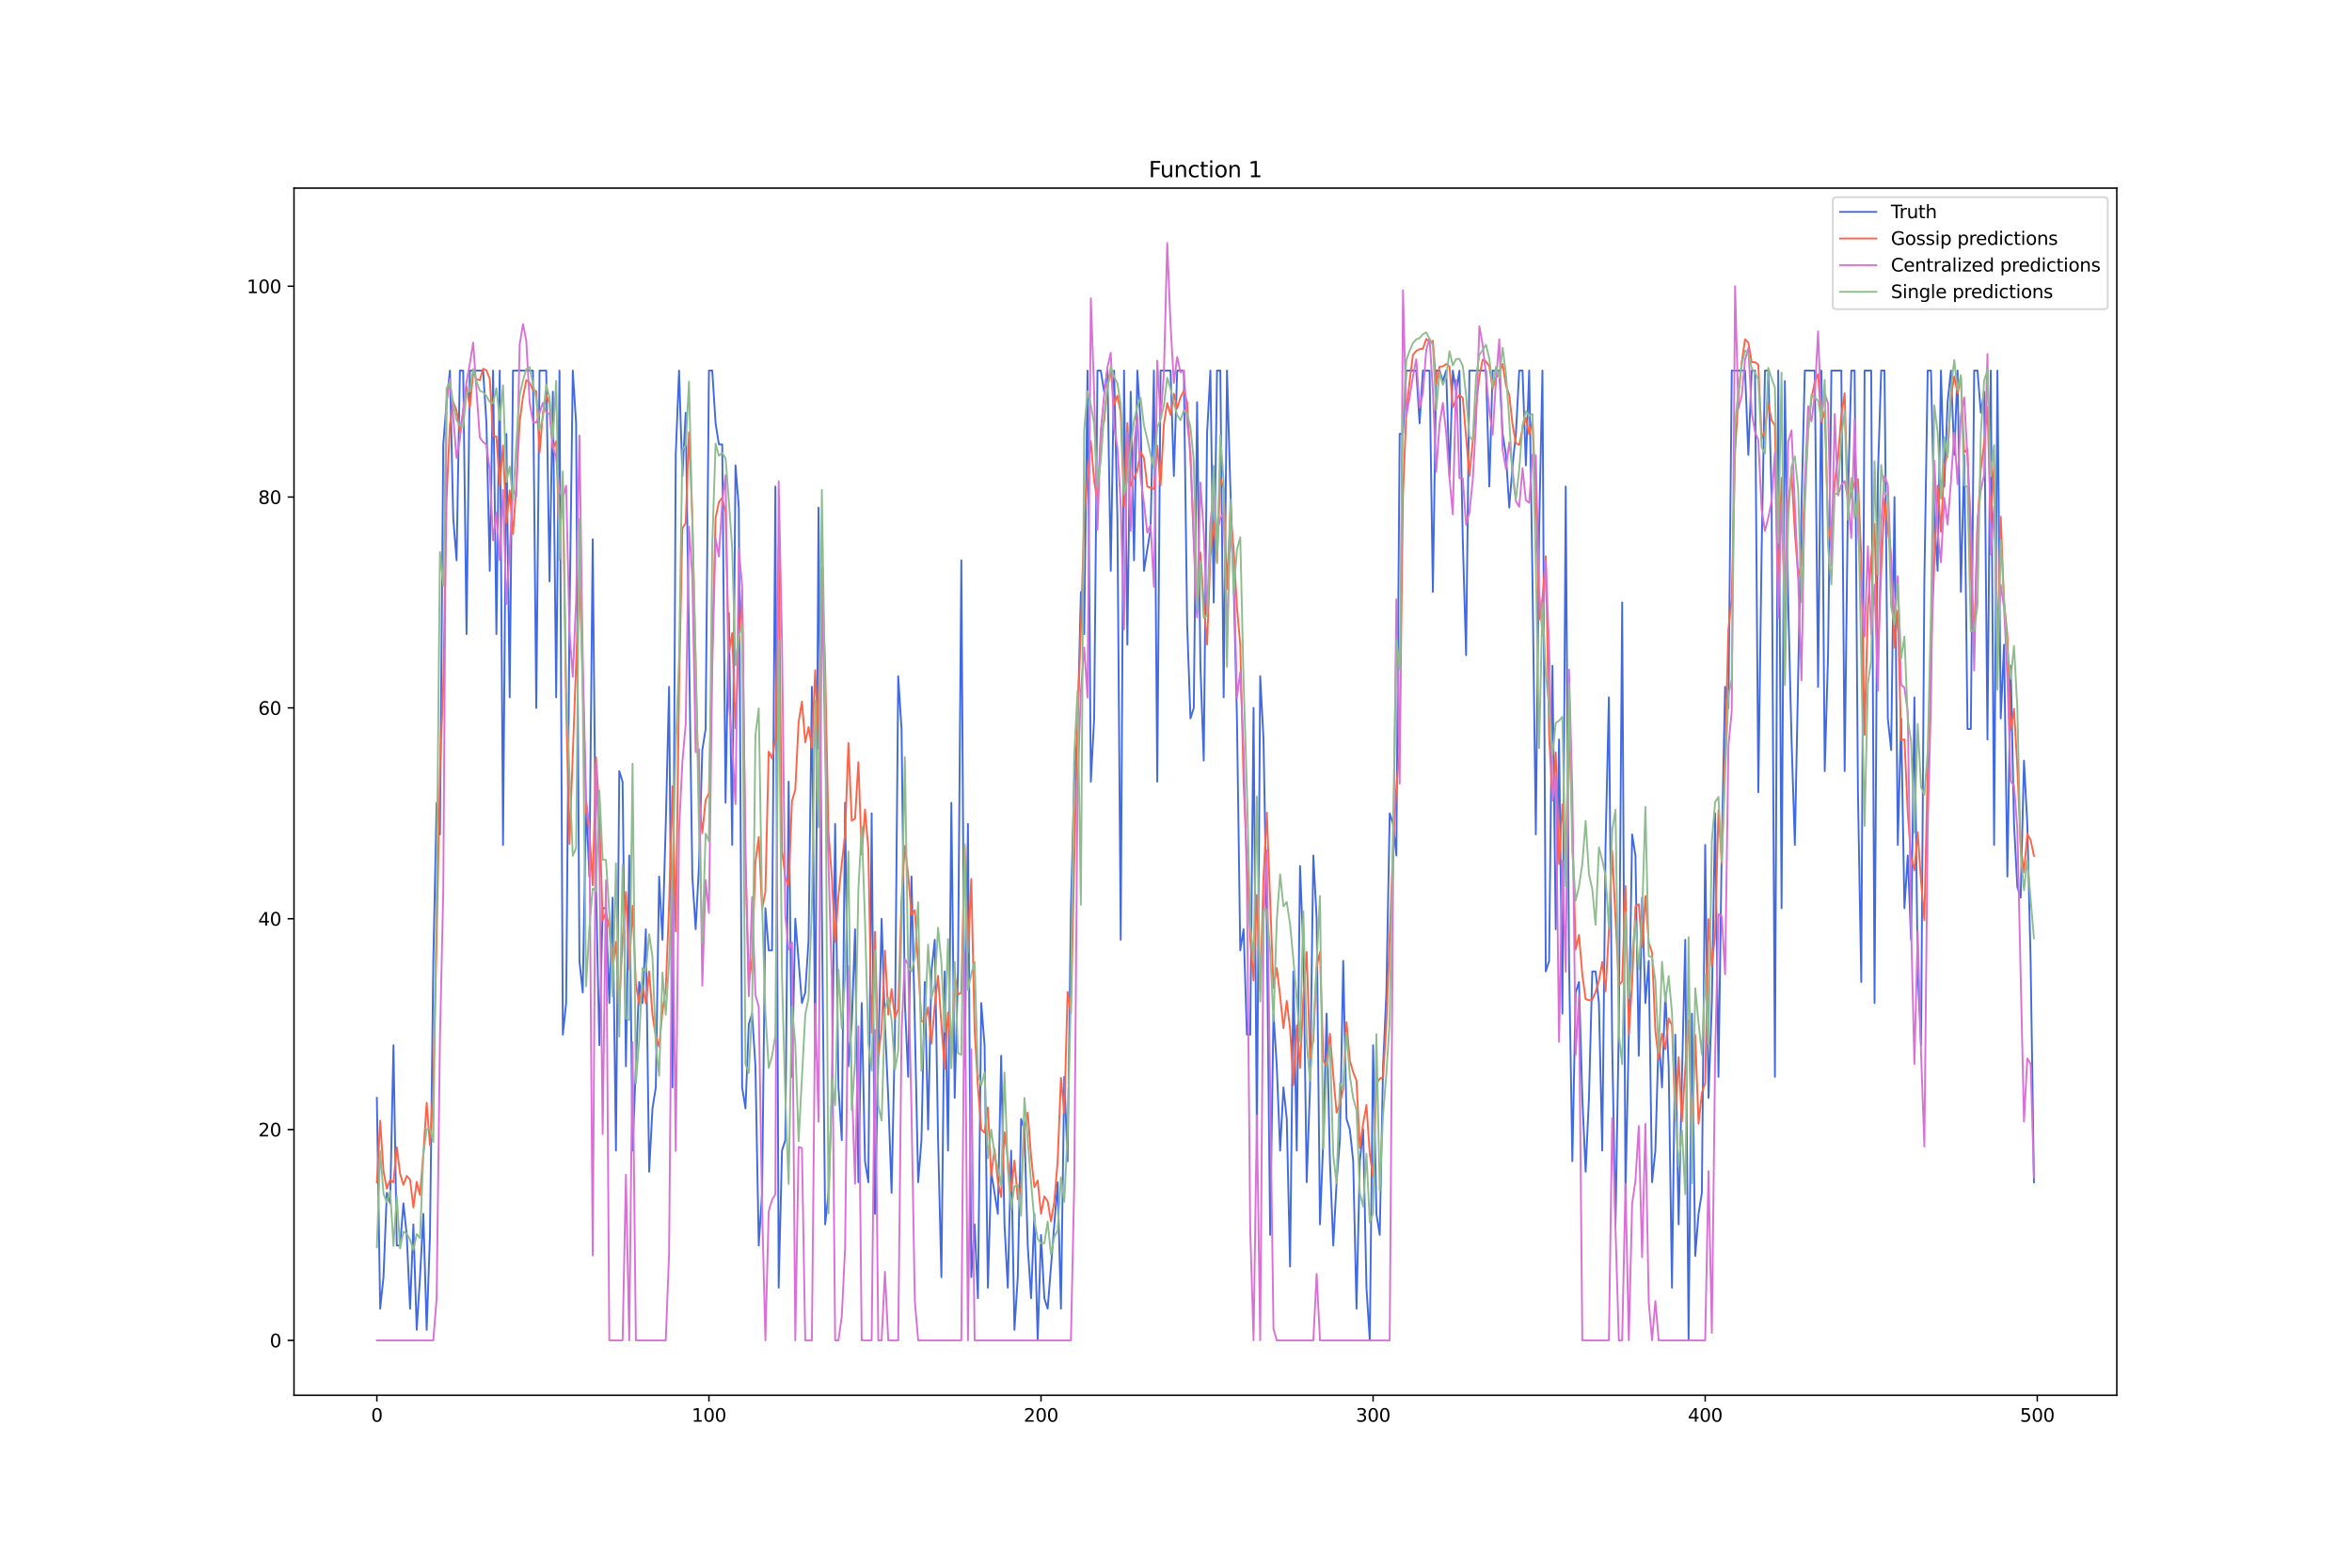 <?xml version="1.0" encoding="utf-8" standalone="no"?>
<!DOCTYPE svg PUBLIC "-//W3C//DTD SVG 1.1//EN"
  "http://www.w3.org/Graphics/SVG/1.1/DTD/svg11.dtd">
<svg xmlns:xlink="http://www.w3.org/1999/xlink" width="1296pt" height="864pt" viewBox="0 0 1296 864" xmlns="http://www.w3.org/2000/svg" version="1.1">
 <defs>
  <style type="text/css">*{stroke-linejoin: round; stroke-linecap: butt}</style>
 </defs>
 <g id="figure_1">
  <g id="patch_1">
   <path d="M 0 864 
L 1296 864 
L 1296 0 
L 0 0 
z
" style="fill: #ffffff"/>
  </g>
  <g id="axes_1">
   <g id="patch_2">
    <path d="M 162 768.96 
L 1166.4 768.96 
L 1166.4 103.68 
L 162 103.68 
z
" style="fill: #ffffff"/>
   </g>
   <g id="matplotlib.axis_1">
    <g id="xtick_1">
     <g id="line2d_1">
      <defs>
       <path id="m1e3bbdd5ee" d="M 0 0 
L 0 3.5 
" style="stroke: #000000; stroke-width: 0.8"/>
      </defs>
      <g>
       <use xlink:href="#m1e3bbdd5ee" x="207.655" y="768.96" style="stroke: #000000; stroke-width: 0.8"/>
      </g>
     </g>
     <g id="text_1">
      <!-- 0 -->
      <g transform="translate(204.473 783.558) scale(0.1 -0.1)">
       <defs>
        <path id="DejaVuSans-30" d="M 2034 4250 
Q 1547 4250 1301 3770 
Q 1056 3291 1056 2328 
Q 1056 1369 1301 889 
Q 1547 409 2034 409 
Q 2525 409 2770 889 
Q 3016 1369 3016 2328 
Q 3016 3291 2770 3770 
Q 2525 4250 2034 4250 
z
M 2034 4750 
Q 2819 4750 3233 4129 
Q 3647 3509 3647 2328 
Q 3647 1150 3233 529 
Q 2819 -91 2034 -91 
Q 1250 -91 836 529 
Q 422 1150 422 2328 
Q 422 3509 836 4129 
Q 1250 4750 2034 4750 
z
" transform="scale(0.016)"/>
       </defs>
       <use xlink:href="#DejaVuSans-30"/>
      </g>
     </g>
    </g>
    <g id="xtick_2">
     <g id="line2d_2">
      <g>
       <use xlink:href="#m1e3bbdd5ee" x="390.639" y="768.96" style="stroke: #000000; stroke-width: 0.8"/>
      </g>
     </g>
     <g id="text_2">
      <!-- 100 -->
      <g transform="translate(381.095 783.558) scale(0.1 -0.1)">
       <defs>
        <path id="DejaVuSans-31" d="M 794 531 
L 1825 531 
L 1825 4091 
L 703 3866 
L 703 4441 
L 1819 4666 
L 2450 4666 
L 2450 531 
L 3481 531 
L 3481 0 
L 794 0 
L 794 531 
z
" transform="scale(0.016)"/>
       </defs>
       <use xlink:href="#DejaVuSans-31"/>
       <use xlink:href="#DejaVuSans-30" x="63.623"/>
       <use xlink:href="#DejaVuSans-30" x="127.246"/>
      </g>
     </g>
    </g>
    <g id="xtick_3">
     <g id="line2d_3">
      <g>
       <use xlink:href="#m1e3bbdd5ee" x="573.623" y="768.96" style="stroke: #000000; stroke-width: 0.8"/>
      </g>
     </g>
     <g id="text_3">
      <!-- 200 -->
      <g transform="translate(564.079 783.558) scale(0.1 -0.1)">
       <defs>
        <path id="DejaVuSans-32" d="M 1228 531 
L 3431 531 
L 3431 0 
L 469 0 
L 469 531 
Q 828 903 1448 1529 
Q 2069 2156 2228 2338 
Q 2531 2678 2651 2914 
Q 2772 3150 2772 3378 
Q 2772 3750 2511 3984 
Q 2250 4219 1831 4219 
Q 1534 4219 1204 4116 
Q 875 4013 500 3803 
L 500 4441 
Q 881 4594 1212 4672 
Q 1544 4750 1819 4750 
Q 2544 4750 2975 4387 
Q 3406 4025 3406 3419 
Q 3406 3131 3298 2873 
Q 3191 2616 2906 2266 
Q 2828 2175 2409 1742 
Q 1991 1309 1228 531 
z
" transform="scale(0.016)"/>
       </defs>
       <use xlink:href="#DejaVuSans-32"/>
       <use xlink:href="#DejaVuSans-30" x="63.623"/>
       <use xlink:href="#DejaVuSans-30" x="127.246"/>
      </g>
     </g>
    </g>
    <g id="xtick_4">
     <g id="line2d_4">
      <g>
       <use xlink:href="#m1e3bbdd5ee" x="756.607" y="768.96" style="stroke: #000000; stroke-width: 0.8"/>
      </g>
     </g>
     <g id="text_4">
      <!-- 300 -->
      <g transform="translate(747.063 783.558) scale(0.1 -0.1)">
       <defs>
        <path id="DejaVuSans-33" d="M 2597 2516 
Q 3050 2419 3304 2112 
Q 3559 1806 3559 1356 
Q 3559 666 3084 287 
Q 2609 -91 1734 -91 
Q 1441 -91 1130 -33 
Q 819 25 488 141 
L 488 750 
Q 750 597 1062 519 
Q 1375 441 1716 441 
Q 2309 441 2620 675 
Q 2931 909 2931 1356 
Q 2931 1769 2642 2001 
Q 2353 2234 1838 2234 
L 1294 2234 
L 1294 2753 
L 1863 2753 
Q 2328 2753 2575 2939 
Q 2822 3125 2822 3475 
Q 2822 3834 2567 4026 
Q 2313 4219 1838 4219 
Q 1578 4219 1281 4162 
Q 984 4106 628 3988 
L 628 4550 
Q 988 4650 1302 4700 
Q 1616 4750 1894 4750 
Q 2613 4750 3031 4423 
Q 3450 4097 3450 3541 
Q 3450 3153 3228 2886 
Q 3006 2619 2597 2516 
z
" transform="scale(0.016)"/>
       </defs>
       <use xlink:href="#DejaVuSans-33"/>
       <use xlink:href="#DejaVuSans-30" x="63.623"/>
       <use xlink:href="#DejaVuSans-30" x="127.246"/>
      </g>
     </g>
    </g>
    <g id="xtick_5">
     <g id="line2d_5">
      <g>
       <use xlink:href="#m1e3bbdd5ee" x="939.591" y="768.96" style="stroke: #000000; stroke-width: 0.8"/>
      </g>
     </g>
     <g id="text_5">
      <!-- 400 -->
      <g transform="translate(930.047 783.558) scale(0.1 -0.1)">
       <defs>
        <path id="DejaVuSans-34" d="M 2419 4116 
L 825 1625 
L 2419 1625 
L 2419 4116 
z
M 2253 4666 
L 3047 4666 
L 3047 1625 
L 3713 1625 
L 3713 1100 
L 3047 1100 
L 3047 0 
L 2419 0 
L 2419 1100 
L 313 1100 
L 313 1709 
L 2253 4666 
z
" transform="scale(0.016)"/>
       </defs>
       <use xlink:href="#DejaVuSans-34"/>
       <use xlink:href="#DejaVuSans-30" x="63.623"/>
       <use xlink:href="#DejaVuSans-30" x="127.246"/>
      </g>
     </g>
    </g>
    <g id="xtick_6">
     <g id="line2d_6">
      <g>
       <use xlink:href="#m1e3bbdd5ee" x="1122.575" y="768.96" style="stroke: #000000; stroke-width: 0.8"/>
      </g>
     </g>
     <g id="text_6">
      <!-- 500 -->
      <g transform="translate(1113.032 783.558) scale(0.1 -0.1)">
       <defs>
        <path id="DejaVuSans-35" d="M 691 4666 
L 3169 4666 
L 3169 4134 
L 1269 4134 
L 1269 2991 
Q 1406 3038 1543 3061 
Q 1681 3084 1819 3084 
Q 2600 3084 3056 2656 
Q 3513 2228 3513 1497 
Q 3513 744 3044 326 
Q 2575 -91 1722 -91 
Q 1428 -91 1123 -41 
Q 819 9 494 109 
L 494 744 
Q 775 591 1075 516 
Q 1375 441 1709 441 
Q 2250 441 2565 725 
Q 2881 1009 2881 1497 
Q 2881 1984 2565 2268 
Q 2250 2553 1709 2553 
Q 1456 2553 1204 2497 
Q 953 2441 691 2322 
L 691 4666 
z
" transform="scale(0.016)"/>
       </defs>
       <use xlink:href="#DejaVuSans-35"/>
       <use xlink:href="#DejaVuSans-30" x="63.623"/>
       <use xlink:href="#DejaVuSans-30" x="127.246"/>
      </g>
     </g>
    </g>
   </g>
   <g id="matplotlib.axis_2">
    <g id="ytick_1">
     <g id="line2d_7">
      <defs>
       <path id="m7dc57326b9" d="M 0 0 
L -3.5 0 
" style="stroke: #000000; stroke-width: 0.8"/>
      </defs>
      <g>
       <use xlink:href="#m7dc57326b9" x="162" y="738.72" style="stroke: #000000; stroke-width: 0.8"/>
      </g>
     </g>
     <g id="text_7">
      <!-- 0 -->
      <g transform="translate(148.637 742.519) scale(0.1 -0.1)">
       <use xlink:href="#DejaVuSans-30"/>
      </g>
     </g>
    </g>
    <g id="ytick_2">
     <g id="line2d_8">
      <g>
       <use xlink:href="#m7dc57326b9" x="162" y="622.528" style="stroke: #000000; stroke-width: 0.8"/>
      </g>
     </g>
     <g id="text_8">
      <!-- 20 -->
      <g transform="translate(142.275 626.327) scale(0.1 -0.1)">
       <use xlink:href="#DejaVuSans-32"/>
       <use xlink:href="#DejaVuSans-30" x="63.623"/>
      </g>
     </g>
    </g>
    <g id="ytick_3">
     <g id="line2d_9">
      <g>
       <use xlink:href="#m7dc57326b9" x="162" y="506.335" style="stroke: #000000; stroke-width: 0.8"/>
      </g>
     </g>
     <g id="text_9">
      <!-- 40 -->
      <g transform="translate(142.275 510.135) scale(0.1 -0.1)">
       <use xlink:href="#DejaVuSans-34"/>
       <use xlink:href="#DejaVuSans-30" x="63.623"/>
      </g>
     </g>
    </g>
    <g id="ytick_4">
     <g id="line2d_10">
      <g>
       <use xlink:href="#m7dc57326b9" x="162" y="390.143" style="stroke: #000000; stroke-width: 0.8"/>
      </g>
     </g>
     <g id="text_10">
      <!-- 60 -->
      <g transform="translate(142.275 393.942) scale(0.1 -0.1)">
       <defs>
        <path id="DejaVuSans-36" d="M 2113 2584 
Q 1688 2584 1439 2293 
Q 1191 2003 1191 1497 
Q 1191 994 1439 701 
Q 1688 409 2113 409 
Q 2538 409 2786 701 
Q 3034 994 3034 1497 
Q 3034 2003 2786 2293 
Q 2538 2584 2113 2584 
z
M 3366 4563 
L 3366 3988 
Q 3128 4100 2886 4159 
Q 2644 4219 2406 4219 
Q 1781 4219 1451 3797 
Q 1122 3375 1075 2522 
Q 1259 2794 1537 2939 
Q 1816 3084 2150 3084 
Q 2853 3084 3261 2657 
Q 3669 2231 3669 1497 
Q 3669 778 3244 343 
Q 2819 -91 2113 -91 
Q 1303 -91 875 529 
Q 447 1150 447 2328 
Q 447 3434 972 4092 
Q 1497 4750 2381 4750 
Q 2619 4750 2861 4703 
Q 3103 4656 3366 4563 
z
" transform="scale(0.016)"/>
       </defs>
       <use xlink:href="#DejaVuSans-36"/>
       <use xlink:href="#DejaVuSans-30" x="63.623"/>
      </g>
     </g>
    </g>
    <g id="ytick_5">
     <g id="line2d_11">
      <g>
       <use xlink:href="#m7dc57326b9" x="162" y="273.951" style="stroke: #000000; stroke-width: 0.8"/>
      </g>
     </g>
     <g id="text_11">
      <!-- 80 -->
      <g transform="translate(142.275 277.75) scale(0.1 -0.1)">
       <defs>
        <path id="DejaVuSans-38" d="M 2034 2216 
Q 1584 2216 1326 1975 
Q 1069 1734 1069 1313 
Q 1069 891 1326 650 
Q 1584 409 2034 409 
Q 2484 409 2743 651 
Q 3003 894 3003 1313 
Q 3003 1734 2745 1975 
Q 2488 2216 2034 2216 
z
M 1403 2484 
Q 997 2584 770 2862 
Q 544 3141 544 3541 
Q 544 4100 942 4425 
Q 1341 4750 2034 4750 
Q 2731 4750 3128 4425 
Q 3525 4100 3525 3541 
Q 3525 3141 3298 2862 
Q 3072 2584 2669 2484 
Q 3125 2378 3379 2068 
Q 3634 1759 3634 1313 
Q 3634 634 3220 271 
Q 2806 -91 2034 -91 
Q 1263 -91 848 271 
Q 434 634 434 1313 
Q 434 1759 690 2068 
Q 947 2378 1403 2484 
z
M 1172 3481 
Q 1172 3119 1398 2916 
Q 1625 2713 2034 2713 
Q 2441 2713 2670 2916 
Q 2900 3119 2900 3481 
Q 2900 3844 2670 4047 
Q 2441 4250 2034 4250 
Q 1625 4250 1398 4047 
Q 1172 3844 1172 3481 
z
" transform="scale(0.016)"/>
       </defs>
       <use xlink:href="#DejaVuSans-38"/>
       <use xlink:href="#DejaVuSans-30" x="63.623"/>
      </g>
     </g>
    </g>
    <g id="ytick_6">
     <g id="line2d_12">
      <g>
       <use xlink:href="#m7dc57326b9" x="162" y="157.759" style="stroke: #000000; stroke-width: 0.8"/>
      </g>
     </g>
     <g id="text_12">
      <!-- 100 -->
      <g transform="translate(135.912 161.558) scale(0.1 -0.1)">
       <use xlink:href="#DejaVuSans-31"/>
       <use xlink:href="#DejaVuSans-30" x="63.623"/>
       <use xlink:href="#DejaVuSans-30" x="127.246"/>
      </g>
     </g>
    </g>
   </g>
   <g id="line2d_13">
    <path d="M 207.655 605.099 
L 209.484 721.291 
L 211.314 703.862 
L 213.144 657.385 
L 214.974 663.195 
L 216.804 576.051 
L 218.634 686.433 
L 220.463 686.433 
L 222.293 663.195 
L 224.123 680.624 
L 225.953 721.291 
L 227.783 674.814 
L 229.613 732.91 
L 231.442 703.862 
L 233.272 669.005 
L 235.102 732.91 
L 236.932 680.624 
L 238.762 529.574 
L 240.592 442.43 
L 242.422 459.859 
L 244.251 244.903 
L 246.081 221.664 
L 247.911 204.236 
L 249.741 285.57 
L 251.571 308.809 
L 253.401 204.236 
L 255.23 204.236 
L 257.06 349.476 
L 258.89 204.236 
L 266.209 204.236 
L 268.039 233.284 
L 269.869 314.618 
L 271.699 204.236 
L 273.529 349.476 
L 275.359 204.236 
L 277.189 465.668 
L 279.018 239.093 
L 280.848 384.334 
L 282.678 204.236 
L 293.657 204.236 
L 295.487 390.143 
L 297.317 204.236 
L 300.976 204.236 
L 302.806 320.428 
L 304.636 215.855 
L 306.466 384.334 
L 308.296 204.236 
L 310.126 570.241 
L 311.956 552.812 
L 313.785 343.666 
L 315.615 204.236 
L 317.445 233.284 
L 319.275 529.574 
L 321.105 547.003 
L 322.935 442.43 
L 324.764 483.097 
L 326.594 297.189 
L 328.424 488.907 
L 330.254 576.051 
L 332.084 500.526 
L 333.914 500.526 
L 335.743 552.812 
L 337.573 494.716 
L 339.403 634.147 
L 341.233 425.001 
L 343.063 430.81 
L 344.893 587.67 
L 346.723 471.478 
L 348.552 634.147 
L 352.212 541.193 
L 354.042 552.812 
L 355.872 512.145 
L 357.702 645.766 
L 359.531 610.908 
L 361.361 599.289 
L 363.191 483.097 
L 365.021 517.955 
L 366.851 454.049 
L 368.681 378.524 
L 370.51 599.289 
L 372.34 250.712 
L 374.17 204.236 
L 376 262.332 
L 377.83 227.474 
L 381.489 483.097 
L 383.319 512.145 
L 385.149 477.287 
L 386.979 413.382 
L 388.809 401.762 
L 390.639 204.236 
L 392.469 204.236 
L 394.298 233.284 
L 396.128 244.903 
L 397.958 244.903 
L 399.788 442.43 
L 401.618 337.857 
L 403.448 465.668 
L 405.277 256.522 
L 407.107 279.76 
L 408.937 599.289 
L 410.767 610.908 
L 412.597 564.432 
L 414.427 558.622 
L 416.256 587.67 
L 418.086 686.433 
L 419.916 657.385 
L 421.746 500.526 
L 423.576 523.764 
L 425.406 523.764 
L 427.236 268.141 
L 429.065 709.672 
L 430.895 634.147 
L 432.725 628.337 
L 434.555 430.81 
L 436.385 593.48 
L 438.215 506.335 
L 441.874 552.812 
L 443.704 547.003 
L 445.534 517.955 
L 447.364 378.524 
L 449.194 581.86 
L 451.023 279.76 
L 452.853 500.526 
L 454.683 674.814 
L 456.513 657.385 
L 458.343 605.099 
L 460.173 454.049 
L 462.003 599.289 
L 463.832 628.337 
L 465.662 442.43 
L 467.492 587.67 
L 469.322 564.432 
L 471.152 512.145 
L 472.982 651.576 
L 474.811 552.812 
L 476.641 639.957 
L 478.471 651.576 
L 480.301 448.239 
L 482.131 669.005 
L 483.961 581.86 
L 485.79 506.335 
L 487.62 564.432 
L 489.45 605.099 
L 491.28 657.385 
L 493.11 570.241 
L 494.94 372.714 
L 496.77 401.762 
L 498.599 552.812 
L 500.429 593.48 
L 502.259 483.097 
L 504.089 564.432 
L 505.919 651.576 
L 507.749 628.337 
L 509.578 541.193 
L 511.408 622.528 
L 513.238 535.384 
L 515.068 517.955 
L 516.898 628.337 
L 518.728 703.862 
L 520.557 535.384 
L 522.387 634.147 
L 524.217 442.43 
L 526.047 605.099 
L 527.877 535.384 
L 529.707 308.809 
L 531.536 587.67 
L 533.366 454.049 
L 535.196 703.862 
L 537.026 674.814 
L 538.856 715.482 
L 540.686 552.812 
L 542.516 576.051 
L 544.345 709.672 
L 546.175 645.766 
L 549.835 669.005 
L 551.665 581.86 
L 553.495 674.814 
L 555.324 709.672 
L 557.154 634.147 
L 558.984 732.91 
L 560.814 703.862 
L 562.644 616.718 
L 564.474 622.528 
L 566.303 686.433 
L 568.133 715.482 
L 569.963 669.005 
L 571.793 738.72 
L 573.623 680.624 
L 575.453 715.482 
L 577.283 721.291 
L 582.772 651.576 
L 584.602 721.291 
L 586.432 593.48 
L 588.262 639.957 
L 590.091 500.526 
L 591.921 430.81 
L 593.751 401.762 
L 595.581 326.237 
L 597.411 349.476 
L 599.241 204.236 
L 601.07 430.81 
L 602.9 395.953 
L 604.73 204.236 
L 606.56 204.236 
L 608.39 215.855 
L 610.22 204.236 
L 612.05 314.618 
L 613.879 204.236 
L 615.709 285.57 
L 617.539 517.955 
L 619.369 204.236 
L 621.199 355.285 
L 623.029 215.855 
L 624.858 308.809 
L 626.688 204.236 
L 628.518 233.284 
L 630.348 314.618 
L 634.008 291.38 
L 635.837 204.236 
L 637.667 430.81 
L 639.497 204.236 
L 644.987 204.236 
L 646.817 262.332 
L 648.646 204.236 
L 652.306 204.236 
L 654.136 343.666 
L 655.966 395.953 
L 657.796 390.143 
L 659.625 221.664 
L 661.455 366.905 
L 663.285 419.191 
L 665.115 239.093 
L 666.945 204.236 
L 668.775 332.047 
L 670.604 204.236 
L 672.434 204.236 
L 674.264 384.334 
L 676.094 204.236 
L 677.924 268.141 
L 679.754 320.428 
L 681.583 395.953 
L 683.413 523.764 
L 685.243 512.145 
L 687.073 570.241 
L 688.903 570.241 
L 690.733 390.143 
L 692.563 628.337 
L 694.392 372.714 
L 696.222 407.572 
L 698.052 512.145 
L 699.882 680.624 
L 701.712 558.622 
L 703.542 587.67 
L 705.371 634.147 
L 707.201 599.289 
L 709.031 616.718 
L 710.861 698.053 
L 712.691 535.384 
L 714.521 634.147 
L 716.35 477.287 
L 718.18 523.764 
L 720.01 651.576 
L 721.84 599.289 
L 723.67 471.478 
L 725.5 506.335 
L 727.33 674.814 
L 729.159 628.337 
L 730.989 558.622 
L 732.819 639.957 
L 734.649 686.433 
L 736.479 651.576 
L 738.309 628.337 
L 740.138 529.574 
L 741.968 616.718 
L 743.798 622.528 
L 745.628 639.957 
L 747.458 721.291 
L 749.288 639.957 
L 751.117 622.528 
L 752.947 709.672 
L 754.777 738.72 
L 756.607 576.051 
L 758.437 669.005 
L 760.267 680.624 
L 762.097 587.67 
L 763.926 547.003 
L 765.756 448.239 
L 767.586 454.049 
L 769.416 471.478 
L 771.246 239.093 
L 773.076 239.093 
L 774.905 204.236 
L 780.395 204.236 
L 782.225 233.284 
L 784.055 204.236 
L 787.714 204.236 
L 789.544 326.237 
L 791.374 204.236 
L 793.204 204.236 
L 795.034 210.045 
L 796.864 204.236 
L 798.693 262.332 
L 800.523 204.236 
L 802.353 215.855 
L 804.183 204.236 
L 806.013 297.189 
L 807.843 361.095 
L 809.672 204.236 
L 818.822 204.236 
L 820.651 268.141 
L 822.481 204.236 
L 826.141 204.236 
L 827.971 239.093 
L 829.801 250.712 
L 831.63 279.76 
L 833.46 256.522 
L 835.29 239.093 
L 837.12 204.236 
L 838.95 204.236 
L 840.78 256.522 
L 842.61 204.236 
L 844.439 320.428 
L 846.269 459.859 
L 848.099 291.38 
L 849.929 204.236 
L 851.759 535.384 
L 853.589 529.574 
L 855.418 366.905 
L 857.248 512.145 
L 859.078 407.572 
L 860.908 558.622 
L 862.738 268.141 
L 864.568 529.574 
L 866.397 639.957 
L 868.227 547.003 
L 870.057 541.193 
L 871.887 605.099 
L 873.717 645.766 
L 875.547 605.099 
L 877.377 535.384 
L 879.206 535.384 
L 881.036 552.812 
L 882.866 634.147 
L 884.696 465.668 
L 886.526 384.334 
L 888.356 576.051 
L 890.185 674.814 
L 892.015 564.432 
L 893.845 332.047 
L 895.675 657.385 
L 897.505 570.241 
L 899.335 459.859 
L 901.164 471.478 
L 902.994 581.86 
L 904.824 494.716 
L 906.654 552.812 
L 908.484 529.574 
L 910.314 651.576 
L 912.144 634.147 
L 913.973 570.241 
L 915.803 599.289 
L 917.633 547.003 
L 919.463 587.67 
L 921.293 709.672 
L 923.123 570.241 
L 924.952 674.814 
L 926.782 593.48 
L 928.612 517.955 
L 930.442 738.72 
L 932.272 558.622 
L 934.102 692.243 
L 935.931 669.005 
L 937.761 657.385 
L 939.591 465.668 
L 941.421 605.099 
L 943.251 552.812 
L 945.081 448.239 
L 946.911 593.48 
L 948.74 465.668 
L 950.57 378.524 
L 952.4 390.143 
L 954.23 204.236 
L 961.549 204.236 
L 963.379 250.712 
L 965.209 204.236 
L 967.039 204.236 
L 968.869 436.62 
L 970.698 302.999 
L 972.528 204.236 
L 974.358 204.236 
L 976.188 273.951 
L 978.018 593.48 
L 979.848 204.236 
L 981.678 500.526 
L 983.507 210.045 
L 985.337 332.047 
L 987.167 407.572 
L 988.997 465.668 
L 992.657 279.76 
L 994.486 204.236 
L 999.976 204.236 
L 1001.806 378.524 
L 1003.636 204.236 
L 1005.465 425.001 
L 1007.295 361.095 
L 1009.125 204.236 
L 1014.615 204.236 
L 1016.444 425.001 
L 1018.274 273.951 
L 1020.104 204.236 
L 1021.934 204.236 
L 1023.764 436.62 
L 1025.594 541.193 
L 1027.424 204.236 
L 1031.083 204.236 
L 1032.913 552.812 
L 1034.743 262.332 
L 1036.573 204.236 
L 1038.403 204.236 
L 1040.232 395.953 
L 1042.062 413.382 
L 1043.892 273.951 
L 1045.722 465.668 
L 1047.552 395.953 
L 1049.382 500.526 
L 1051.211 471.478 
L 1053.041 517.955 
L 1054.871 384.334 
L 1056.701 535.384 
L 1058.531 576.051 
L 1060.361 320.428 
L 1062.191 204.236 
L 1064.02 204.236 
L 1065.85 285.57 
L 1067.68 314.618 
L 1069.51 204.236 
L 1071.34 268.141 
L 1073.17 221.664 
L 1074.999 204.236 
L 1076.829 250.712 
L 1078.659 204.236 
L 1080.489 326.237 
L 1082.319 250.712 
L 1084.149 401.762 
L 1085.978 401.762 
L 1087.808 204.236 
L 1089.638 204.236 
L 1091.468 227.474 
L 1093.298 215.855 
L 1095.128 407.572 
L 1096.958 204.236 
L 1098.787 465.668 
L 1100.617 204.236 
L 1102.447 395.953 
L 1104.277 355.285 
L 1106.107 483.097 
L 1107.937 366.905 
L 1109.766 454.049 
L 1111.596 488.907 
L 1113.426 494.716 
L 1115.256 419.191 
L 1117.086 454.049 
L 1118.916 529.574 
L 1120.745 651.576 
L 1120.745 651.576 
" clip-path="url(#p4bc315af38)" style="fill: none; stroke: #4169e1; stroke-linecap: square"/>
   </g>
   <g id="line2d_14">
    <path d="M 207.655 651.745 
L 209.484 617.703 
L 211.314 645.469 
L 213.144 655.156 
L 214.974 650.278 
L 216.804 651.642 
L 218.634 632.218 
L 220.463 646.89 
L 222.293 653.03 
L 224.123 648.085 
L 225.953 650.185 
L 227.783 665.494 
L 229.613 651.352 
L 231.442 658.627 
L 233.272 635.677 
L 235.102 607.736 
L 236.932 631.145 
L 238.762 597.108 
L 240.592 518.195 
L 242.422 425.699 
L 244.251 377.386 
L 246.081 274.721 
L 247.911 234.031 
L 249.741 221.526 
L 251.571 226.372 
L 253.401 237.936 
L 255.23 226.878 
L 257.06 212.803 
L 258.89 224.655 
L 260.72 205.473 
L 262.55 209.05 
L 264.38 209.469 
L 266.209 203.237 
L 268.039 204.101 
L 269.869 208.858 
L 271.699 240.267 
L 273.529 240.52 
L 275.359 267.561 
L 277.189 245.426 
L 279.018 288.237 
L 280.848 270.23 
L 282.678 294.363 
L 284.508 267.484 
L 286.338 232.511 
L 288.168 218.757 
L 289.997 209.524 
L 291.827 210.943 
L 293.657 214.778 
L 295.487 215.575 
L 297.317 249.491 
L 299.147 227.835 
L 300.976 217.549 
L 302.806 222.477 
L 304.636 247.016 
L 306.466 243.222 
L 308.296 299.447 
L 310.126 266.99 
L 311.956 388.378 
L 313.785 465.201 
L 319.275 316.645 
L 321.105 374.085 
L 322.935 447.245 
L 324.764 457.759 
L 326.594 487.84 
L 328.424 417.392 
L 330.254 447.532 
L 332.084 507.1 
L 333.914 502.868 
L 335.743 511.592 
L 337.573 534.078 
L 339.403 519.134 
L 341.233 554.651 
L 343.063 517.958 
L 344.893 491.549 
L 346.723 534.314 
L 348.552 499.195 
L 350.382 542.217 
L 352.212 553.389 
L 354.042 542.93 
L 355.872 553.009 
L 357.702 535.409 
L 359.531 559.366 
L 361.361 571.164 
L 363.191 576.861 
L 365.021 557.221 
L 366.851 545.067 
L 368.681 498.519 
L 370.51 433.286 
L 372.34 513.231 
L 374.17 379.108 
L 376 291.224 
L 377.83 288.25 
L 379.66 238.274 
L 381.489 284.561 
L 383.319 368.016 
L 385.149 440.022 
L 386.979 459.116 
L 388.809 441.02 
L 390.639 437.128 
L 392.469 356.299 
L 394.298 285.389 
L 396.128 276.741 
L 397.958 274.299 
L 399.788 282.339 
L 401.618 359.897 
L 403.448 348.89 
L 405.277 401.384 
L 407.107 355.626 
L 408.937 325.258 
L 410.767 472.707 
L 412.597 542.443 
L 414.427 528.227 
L 416.256 475.1 
L 418.086 461.326 
L 419.916 501.165 
L 421.746 491.298 
L 423.576 414.224 
L 425.406 418.018 
L 427.236 407.126 
L 429.065 300.465 
L 430.895 468.785 
L 432.725 483.654 
L 434.555 488.175 
L 436.385 441.514 
L 438.215 435.232 
L 440.044 398.058 
L 441.874 386.703 
L 443.704 409.116 
L 445.534 400.69 
L 447.364 412.069 
L 449.194 369.336 
L 451.023 412.6 
L 452.853 313.256 
L 454.683 367.868 
L 456.513 458.775 
L 458.343 483.307 
L 460.173 519.179 
L 462.003 493.802 
L 463.832 475.912 
L 465.662 459.814 
L 467.492 409.484 
L 469.322 452.325 
L 471.152 451.198 
L 472.982 420.091 
L 474.811 470.992 
L 476.641 446.152 
L 478.471 467.923 
L 480.301 569.092 
L 482.131 513.542 
L 483.961 581.954 
L 485.79 567.039 
L 487.62 523.968 
L 489.45 559.234 
L 491.28 545.09 
L 493.11 561.048 
L 494.94 556.277 
L 496.77 495.607 
L 498.599 466.111 
L 500.429 482.299 
L 502.259 504.071 
L 504.089 501.646 
L 507.749 562.76 
L 509.578 563.45 
L 511.408 555.116 
L 513.238 575.197 
L 515.068 554.143 
L 516.898 537.785 
L 518.728 564.615 
L 520.557 588.99 
L 522.387 557.95 
L 524.217 581.855 
L 526.047 537.757 
L 527.877 548.016 
L 529.707 547.136 
L 531.536 466.717 
L 533.366 524.774 
L 535.196 484.42 
L 537.026 567.217 
L 538.856 599.108 
L 540.686 622.52 
L 542.516 624.158 
L 544.345 610.343 
L 546.175 647.999 
L 548.005 633.215 
L 549.835 651.32 
L 551.665 659.721 
L 553.495 623.969 
L 555.324 638.321 
L 557.154 656.674 
L 558.984 639.64 
L 560.814 660.963 
L 562.644 654.543 
L 564.474 621.772 
L 566.303 613.174 
L 568.133 637.272 
L 569.963 654.278 
L 571.793 650.578 
L 573.623 668.965 
L 575.453 659.341 
L 577.283 662.037 
L 579.112 673.159 
L 580.942 662.292 
L 582.772 640.235 
L 584.602 594.003 
L 586.432 613.614 
L 588.262 546.676 
L 590.091 558.607 
L 591.921 474.766 
L 593.751 397.089 
L 595.581 346.293 
L 597.411 286.238 
L 599.241 262.238 
L 601.07 243.151 
L 602.9 264.898 
L 604.73 276.789 
L 606.56 239.395 
L 608.39 232.164 
L 610.22 213.445 
L 612.05 204.106 
L 613.879 223.001 
L 615.709 217.968 
L 617.539 227.52 
L 619.369 278.885 
L 621.199 233.143 
L 623.029 267.866 
L 624.858 263.392 
L 626.688 259.282 
L 628.518 248.915 
L 630.348 252.475 
L 632.178 268.205 
L 634.008 268.789 
L 635.837 269.572 
L 637.667 245.56 
L 639.497 267.51 
L 641.327 233.881 
L 643.157 222.136 
L 644.987 228.649 
L 646.817 216.983 
L 648.646 225.076 
L 650.476 218.989 
L 652.306 215.345 
L 654.136 221.622 
L 655.966 253.441 
L 659.625 338.172 
L 661.455 304.496 
L 663.285 331.984 
L 665.115 355.215 
L 666.945 306.943 
L 668.775 287.364 
L 670.604 309.891 
L 672.434 263.103 
L 674.264 269.402 
L 676.094 324.548 
L 677.924 282.095 
L 679.754 302.363 
L 681.583 334.733 
L 683.413 355.521 
L 685.243 430.742 
L 688.903 517.396 
L 690.733 540.376 
L 692.563 493.22 
L 694.392 546.236 
L 696.222 483.58 
L 698.052 447.829 
L 701.712 544.549 
L 703.542 533.486 
L 705.371 549.038 
L 707.201 566.631 
L 709.031 551.624 
L 710.861 566.931 
L 712.691 597.958 
L 714.521 565.21 
L 716.35 588.586 
L 718.18 549.377 
L 720.01 524.656 
L 721.84 583.048 
L 723.67 573.422 
L 725.5 532.919 
L 727.33 524.723 
L 729.159 584.13 
L 730.989 587.963 
L 732.819 569.717 
L 734.649 592.851 
L 736.479 613.212 
L 738.309 608.312 
L 740.138 600.194 
L 741.968 563.359 
L 743.798 584.537 
L 745.628 590.895 
L 747.458 595.543 
L 749.288 632.709 
L 751.117 619.227 
L 752.947 608.983 
L 754.777 636.023 
L 756.607 648.695 
L 758.437 597.213 
L 760.267 594.493 
L 762.097 593.553 
L 763.926 564.287 
L 767.586 467.511 
L 769.416 433.94 
L 771.246 413.472 
L 773.076 272.908 
L 774.905 227.198 
L 776.735 210.085 
L 778.565 195.553 
L 780.395 193.399 
L 782.225 192.44 
L 784.055 192.234 
L 785.884 186.785 
L 787.714 188.58 
L 789.544 187.804 
L 791.374 211.609 
L 793.204 202.1 
L 795.034 201.945 
L 796.864 200.662 
L 798.693 202.01 
L 800.523 224.448 
L 802.353 220.362 
L 804.183 217.757 
L 806.013 219.248 
L 809.672 262.281 
L 813.332 224.409 
L 815.162 207.523 
L 816.992 198.212 
L 818.822 199.206 
L 820.651 201.841 
L 822.481 214.362 
L 824.311 208.153 
L 826.141 205.772 
L 827.971 200.558 
L 829.801 212.413 
L 831.63 217.556 
L 833.46 234.033 
L 835.29 244.273 
L 837.12 245.197 
L 838.95 236.275 
L 840.78 230.264 
L 842.61 239.441 
L 844.439 231.918 
L 846.269 272.231 
L 848.099 341.529 
L 849.929 329.717 
L 851.759 306.478 
L 853.589 405.333 
L 855.418 440.741 
L 857.248 414.698 
L 859.078 476.209 
L 860.908 443.339 
L 862.738 473.467 
L 864.568 400.683 
L 866.397 455.672 
L 868.227 523.383 
L 870.057 515.264 
L 871.887 537.157 
L 873.717 550.541 
L 875.547 551.312 
L 877.377 550.858 
L 879.206 546.716 
L 881.036 540.528 
L 882.866 530.193 
L 884.696 546.321 
L 886.526 512.994 
L 888.356 469.067 
L 892.015 542.902 
L 893.845 540.857 
L 895.675 488.363 
L 897.505 570.214 
L 899.335 541.735 
L 901.164 499.619 
L 902.994 498.302 
L 904.824 522.096 
L 906.654 493.785 
L 908.484 519.419 
L 910.314 525.015 
L 912.144 568.157 
L 913.973 583.798 
L 915.803 569.676 
L 917.633 578.333 
L 919.463 561.252 
L 921.293 565.179 
L 923.123 617.316 
L 924.952 582.61 
L 926.782 618.027 
L 928.612 588.733 
L 930.442 562.263 
L 932.272 630.061 
L 934.102 570.352 
L 935.931 619.317 
L 937.761 602.351 
L 939.591 596.948 
L 941.421 506.53 
L 943.251 532.369 
L 945.081 514.429 
L 946.911 446.54 
L 948.74 475.888 
L 950.57 415.079 
L 952.4 346.706 
L 954.23 329.397 
L 956.06 249.45 
L 957.89 218.773 
L 959.719 199.682 
L 961.549 187.041 
L 963.379 188.857 
L 965.209 199.576 
L 967.039 199.603 
L 968.869 200.994 
L 970.698 241.847 
L 972.528 236.991 
L 974.358 222.248 
L 976.188 231.677 
L 978.018 234.387 
L 979.848 326.153 
L 981.678 263.436 
L 983.507 346.638 
L 985.337 277.464 
L 987.167 260.758 
L 988.997 293.233 
L 990.827 317.346 
L 992.657 311.361 
L 994.486 268.262 
L 996.316 236.837 
L 998.146 219.938 
L 999.976 210.196 
L 1001.806 206.191 
L 1003.636 232.52 
L 1005.465 226.511 
L 1007.295 288.669 
L 1009.125 300.922 
L 1010.955 265.748 
L 1012.785 252.423 
L 1014.615 228.928 
L 1016.444 216.74 
L 1018.274 280.066 
L 1020.104 272.319 
L 1021.934 265.91 
L 1023.764 264.118 
L 1025.594 307.509 
L 1027.424 405.059 
L 1029.253 334.85 
L 1031.083 307.674 
L 1032.913 288.789 
L 1034.743 363.977 
L 1036.573 314.494 
L 1038.403 274.965 
L 1040.232 292.117 
L 1042.062 305.973 
L 1043.892 356.969 
L 1045.722 336.45 
L 1047.552 408.013 
L 1049.382 407.512 
L 1051.211 448.111 
L 1053.041 471.987 
L 1054.871 479.715 
L 1056.701 458.661 
L 1058.531 485.701 
L 1060.361 507.177 
L 1062.191 423.835 
L 1064.02 357.769 
L 1065.85 310.005 
L 1067.68 267.678 
L 1069.51 293.145 
L 1071.34 256.986 
L 1073.17 249.82 
L 1074.999 218.704 
L 1076.829 207.464 
L 1078.659 216.741 
L 1080.489 208.199 
L 1082.319 249.382 
L 1084.149 247.596 
L 1085.978 316.567 
L 1087.808 352.157 
L 1089.638 289.427 
L 1091.468 258.756 
L 1093.298 244.285 
L 1095.128 224.474 
L 1096.958 287.004 
L 1098.787 256.175 
L 1100.617 359.769 
L 1102.447 284.815 
L 1104.277 331.915 
L 1106.107 349.987 
L 1107.937 402.398 
L 1109.766 390.729 
L 1111.596 422.79 
L 1113.426 465.722 
L 1115.256 480.856 
L 1117.086 459.618 
L 1118.916 462.973 
L 1120.745 471.674 
L 1120.745 471.674 
" clip-path="url(#p4bc315af38)" style="fill: none; stroke: #ff6347; stroke-linecap: square"/>
   </g>
   <g id="line2d_15">
    <path d="M 207.655 738.72 
L 238.762 738.72 
L 240.592 715.457 
L 242.422 572.641 
L 244.251 490.731 
L 246.081 221.933 
L 247.911 208.767 
L 249.741 229.916 
L 251.571 252.434 
L 253.401 242.037 
L 255.23 225.587 
L 257.06 210.619 
L 258.89 200.466 
L 260.72 188.842 
L 264.38 241.164 
L 266.209 243.588 
L 268.039 245.093 
L 269.869 259.228 
L 271.699 297.869 
L 273.529 282.492 
L 275.359 308.699 
L 277.189 269.969 
L 279.018 332.89 
L 280.848 303.83 
L 282.678 269.741 
L 284.508 273.711 
L 286.338 189.942 
L 288.168 178.633 
L 289.997 187.764 
L 291.827 221.567 
L 293.657 232.458 
L 295.487 232.982 
L 299.147 222.028 
L 300.976 227.386 
L 302.806 228.044 
L 304.636 246.806 
L 306.466 251.988 
L 308.296 271.044 
L 310.126 274.506 
L 311.956 267.731 
L 313.785 348.11 
L 315.615 373.042 
L 317.445 330.819 
L 319.275 240.046 
L 321.105 362.681 
L 322.935 440.636 
L 324.764 455.763 
L 326.594 691.922 
L 328.424 420.594 
L 330.254 470.599 
L 332.084 624.984 
L 333.914 485.108 
L 335.743 738.72 
L 343.063 738.72 
L 344.893 647.468 
L 346.723 738.72 
L 348.552 574.421 
L 350.382 738.72 
L 366.851 738.72 
L 368.681 690.702 
L 370.51 479.295 
L 372.34 634.33 
L 374.17 457.666 
L 376 420.055 
L 377.83 399.074 
L 379.66 290.287 
L 381.489 317.39 
L 383.319 414.569 
L 385.149 412.904 
L 386.979 543.215 
L 388.809 485.074 
L 390.639 503.176 
L 392.469 367.826 
L 394.298 296.527 
L 396.128 306.732 
L 397.958 276.841 
L 399.788 261.858 
L 401.618 387.667 
L 403.448 409.842 
L 405.277 443.115 
L 407.107 302.593 
L 408.937 323.177 
L 410.767 473.158 
L 412.597 549.124 
L 414.427 494.339 
L 416.256 548.363 
L 418.086 554.873 
L 419.916 665.439 
L 421.746 738.72 
L 423.576 667.509 
L 425.406 661.392 
L 427.236 658.237 
L 429.065 265.222 
L 430.895 353.789 
L 432.725 504.411 
L 434.555 523.353 
L 436.385 519.403 
L 438.215 738.72 
L 440.044 632.113 
L 441.874 632.751 
L 443.704 738.72 
L 447.364 738.72 
L 449.194 553.239 
L 451.023 618.209 
L 452.853 316.213 
L 454.683 414.203 
L 458.343 538.713 
L 460.173 738.72 
L 462.003 738.72 
L 463.832 725.436 
L 465.662 687.97 
L 467.492 532.468 
L 469.322 595.378 
L 471.152 652.412 
L 472.982 565.698 
L 474.811 738.72 
L 480.301 738.72 
L 482.131 567.624 
L 483.961 738.72 
L 485.79 738.72 
L 487.62 700.927 
L 489.45 738.72 
L 494.94 738.72 
L 496.77 568.899 
L 498.599 528.547 
L 500.429 531.756 
L 502.259 612.854 
L 504.089 716.979 
L 505.919 738.72 
L 529.707 738.72 
L 531.536 524.388 
L 533.366 738.72 
L 535.196 578.246 
L 537.026 738.72 
L 590.091 738.72 
L 591.921 652.873 
L 593.751 433.815 
L 595.581 381.041 
L 597.411 356.856 
L 599.241 384.48 
L 601.07 164.382 
L 602.9 216.163 
L 604.73 291.943 
L 606.56 237.18 
L 608.39 218 
L 610.22 202.435 
L 612.05 194.423 
L 613.879 235.371 
L 615.709 246.581 
L 617.539 278.203 
L 619.369 346.825 
L 621.199 238.51 
L 623.029 292.606 
L 624.858 245.324 
L 626.688 228.819 
L 628.518 263.373 
L 630.348 277.304 
L 632.178 293.581 
L 634.008 289.249 
L 635.837 323.4 
L 637.667 198.723 
L 639.497 230.916 
L 641.327 205.946 
L 643.157 133.92 
L 644.987 178.817 
L 646.817 211.01 
L 648.646 196.758 
L 650.476 205.224 
L 652.306 204.084 
L 654.136 233.112 
L 655.966 248.874 
L 657.796 300.581 
L 659.625 340.316 
L 661.455 265.984 
L 663.285 293.263 
L 665.115 339.408 
L 666.945 287.779 
L 668.775 270.97 
L 670.604 293.344 
L 672.434 285.535 
L 674.264 282.508 
L 676.094 350.809 
L 677.924 294.432 
L 679.754 310.755 
L 681.583 384.423 
L 683.413 370.345 
L 685.243 412.85 
L 687.073 486.758 
L 688.903 677.53 
L 690.733 738.72 
L 692.563 614.718 
L 694.392 738.72 
L 696.222 508.34 
L 698.052 468.583 
L 701.712 732.351 
L 703.542 738.72 
L 723.67 738.72 
L 725.5 702.091 
L 727.33 738.72 
L 765.756 738.72 
L 767.586 487.743 
L 769.416 330.284 
L 771.246 431.938 
L 773.076 159.985 
L 774.905 229.394 
L 776.735 218.911 
L 778.565 207.444 
L 780.395 197.985 
L 782.225 224.716 
L 784.055 216.704 
L 785.884 192.932 
L 787.714 186.564 
L 789.544 215.198 
L 791.374 260.022 
L 793.204 233.867 
L 795.034 222.059 
L 796.864 238.511 
L 798.693 263.279 
L 800.523 283.49 
L 802.353 209.331 
L 804.183 263.531 
L 806.013 263.568 
L 807.843 289.191 
L 809.672 282.525 
L 811.502 264.582 
L 813.332 232.504 
L 815.162 179.846 
L 816.992 190.009 
L 818.822 206.996 
L 820.651 226.606 
L 822.481 239.538 
L 824.311 209.907 
L 826.141 186.972 
L 827.971 247.694 
L 829.801 258.394 
L 831.63 243.817 
L 833.46 258.943 
L 835.29 276.161 
L 837.12 279.307 
L 838.95 258.037 
L 840.78 275.679 
L 842.61 277.138 
L 844.439 250.585 
L 846.269 251.068 
L 848.099 325.758 
L 849.929 350.448 
L 851.759 308.98 
L 853.589 356.828 
L 855.418 441.207 
L 857.248 427.602 
L 859.078 574.231 
L 860.908 474.415 
L 862.738 535.581 
L 864.568 369.05 
L 866.397 436.582 
L 868.227 581.292 
L 870.057 548.731 
L 871.887 738.72 
L 886.526 738.72 
L 888.356 616.17 
L 892.015 738.72 
L 893.845 738.72 
L 895.675 652.533 
L 897.505 738.72 
L 899.335 663.425 
L 901.164 650.76 
L 902.994 620.578 
L 904.824 692.935 
L 906.654 619.419 
L 908.484 717.505 
L 910.314 738.72 
L 912.144 717.037 
L 913.973 738.72 
L 939.591 738.72 
L 941.421 645.469 
L 943.251 734.6 
L 945.081 581.005 
L 946.911 503.904 
L 948.74 504.984 
L 950.57 537.004 
L 952.4 410.994 
L 954.23 392.043 
L 956.06 157.726 
L 957.89 225.208 
L 959.719 218.144 
L 961.549 198.244 
L 963.379 191.92 
L 965.209 227.081 
L 967.039 238.025 
L 968.869 242.557 
L 970.698 280.773 
L 972.528 292.619 
L 974.358 285.384 
L 976.188 275.999 
L 978.018 249.507 
L 979.848 340.24 
L 981.678 276.418 
L 983.507 332.089 
L 985.337 243.515 
L 987.167 237.135 
L 990.827 318.834 
L 992.657 374.942 
L 994.486 267.095 
L 996.316 223.916 
L 998.146 232.214 
L 999.976 217.606 
L 1001.806 182.625 
L 1003.636 231.079 
L 1005.465 216.615 
L 1007.295 222.566 
L 1009.125 311.506 
L 1010.955 228.196 
L 1012.785 273.106 
L 1014.615 267.229 
L 1016.444 265.13 
L 1018.274 275.29 
L 1020.104 296.504 
L 1021.934 231.121 
L 1023.764 290.821 
L 1025.594 325.433 
L 1027.424 350.844 
L 1029.253 301.047 
L 1031.083 349.63 
L 1032.913 322.175 
L 1034.743 380.747 
L 1036.573 287.966 
L 1038.403 262.306 
L 1040.232 267.394 
L 1042.062 312.096 
L 1043.892 340.856 
L 1045.722 317.542 
L 1047.552 377.414 
L 1049.382 379.031 
L 1051.211 392.716 
L 1053.041 509.523 
L 1054.871 586.403 
L 1056.701 513.231 
L 1058.531 580.499 
L 1060.361 631.88 
L 1062.191 456.248 
L 1064.02 386.363 
L 1065.85 253.947 
L 1067.68 293.185 
L 1069.51 309.879 
L 1071.34 274.399 
L 1073.17 289.085 
L 1074.999 265.446 
L 1076.829 238.325 
L 1078.659 266.868 
L 1080.489 228.867 
L 1082.319 218.965 
L 1085.978 287.282 
L 1087.808 369.577 
L 1089.638 287.463 
L 1091.468 270.082 
L 1093.298 261.748 
L 1095.128 195.094 
L 1096.958 305.74 
L 1098.787 279.375 
L 1100.617 349.804 
L 1102.447 322.31 
L 1104.277 334.99 
L 1106.107 373.299 
L 1107.937 430.698 
L 1109.766 432.91 
L 1111.596 456.602 
L 1115.256 618.142 
L 1117.086 583.371 
L 1118.916 586.375 
L 1120.745 648.809 
L 1120.745 648.809 
" clip-path="url(#p4bc315af38)" style="fill: none; stroke: #da70d6; stroke-linecap: square"/>
   </g>
   <g id="line2d_16">
    <path d="M 207.655 687.453 
L 209.484 634.399 
L 211.314 657.82 
L 213.144 662.667 
L 214.974 656.153 
L 216.804 686.722 
L 218.634 659.008 
L 220.463 688.065 
L 222.293 678.817 
L 224.123 679.902 
L 225.953 683.318 
L 227.783 688.87 
L 229.613 680.103 
L 231.442 682.321 
L 233.272 636.539 
L 235.102 622.331 
L 236.932 621.977 
L 238.762 629.411 
L 240.592 487.941 
L 242.422 304.252 
L 244.251 322.826 
L 246.081 214.092 
L 247.911 210.23 
L 249.741 222.633 
L 251.571 231.589 
L 253.401 234.499 
L 255.23 235.296 
L 257.06 216.368 
L 258.89 215.584 
L 260.72 203.334 
L 262.55 210.133 
L 264.38 215.284 
L 266.209 216.127 
L 268.039 218.336 
L 269.869 221.482 
L 271.699 222.227 
L 273.529 213.946 
L 275.359 231.48 
L 277.189 212.358 
L 279.018 265.55 
L 280.848 257.105 
L 282.678 275.54 
L 284.508 244.381 
L 286.338 217.909 
L 288.168 209.754 
L 289.997 203.38 
L 291.827 202.31 
L 293.657 211.445 
L 295.487 219.507 
L 297.317 237.052 
L 299.147 230.121 
L 300.976 211.989 
L 302.806 219.095 
L 304.636 242.043 
L 306.466 209.936 
L 308.296 308.306 
L 310.126 259.778 
L 311.956 377.879 
L 313.785 426.877 
L 315.615 471.684 
L 317.445 467.344 
L 319.275 285.717 
L 321.105 386.91 
L 322.935 543.571 
L 324.764 511.172 
L 326.594 489.642 
L 328.424 491.12 
L 330.254 435.581 
L 332.084 473.78 
L 333.914 473.977 
L 335.743 503.009 
L 337.573 549.208 
L 339.403 475.807 
L 341.233 571.291 
L 343.063 476.677 
L 344.893 561.191 
L 346.723 562.192 
L 348.552 420.88 
L 350.382 597.096 
L 352.212 572.993 
L 354.042 533.506 
L 355.872 535.397 
L 357.702 514.899 
L 359.531 527.379 
L 361.361 575.83 
L 363.191 592.853 
L 365.021 536.003 
L 366.851 559.273 
L 368.681 529.694 
L 370.51 479.638 
L 372.34 412.213 
L 374.17 363.406 
L 376 247.843 
L 377.83 245.396 
L 379.66 210.317 
L 381.489 288.605 
L 383.319 361.6 
L 385.149 455.535 
L 386.979 519.669 
L 388.809 459.457 
L 390.639 463.565 
L 392.469 300.24 
L 394.298 244.476 
L 396.128 251.167 
L 397.958 249.701 
L 399.788 252.527 
L 401.618 276.069 
L 403.448 302.312 
L 405.277 366.64 
L 407.107 350.855 
L 408.937 344.685 
L 410.767 586.396 
L 412.597 591.334 
L 414.427 557.174 
L 416.256 405.23 
L 418.086 390.407 
L 419.916 499.104 
L 421.746 558.101 
L 423.576 588.623 
L 425.406 582.029 
L 427.236 570.836 
L 429.065 352.55 
L 430.895 538.036 
L 432.725 604.756 
L 434.555 652.53 
L 436.385 554.501 
L 438.215 575.331 
L 440.044 629.013 
L 443.704 559.414 
L 445.534 549.894 
L 447.364 499.513 
L 449.194 386.164 
L 451.023 455.906 
L 452.853 269.944 
L 454.683 385.354 
L 456.513 668.767 
L 458.343 594.569 
L 460.173 609.121 
L 462.003 534.369 
L 463.832 566.744 
L 465.662 538.218 
L 467.492 469.262 
L 469.322 611.816 
L 471.152 585.271 
L 472.982 490.489 
L 474.811 455.533 
L 476.641 507.603 
L 478.471 575.08 
L 480.301 590.086 
L 482.131 523.961 
L 483.961 609.417 
L 485.79 617.612 
L 487.62 556.228 
L 489.45 549.861 
L 491.28 562.047 
L 493.11 589.566 
L 494.94 579.117 
L 496.77 510.734 
L 498.599 417.316 
L 500.429 533.119 
L 502.259 535.388 
L 504.089 527.965 
L 505.919 497.219 
L 507.749 590.197 
L 509.578 564.323 
L 511.408 520.557 
L 513.238 550.289 
L 515.068 542.59 
L 516.898 511.325 
L 518.728 530.277 
L 520.557 568.721 
L 522.387 517.545 
L 524.217 588.741 
L 526.047 530.233 
L 527.877 580.344 
L 529.707 581.448 
L 531.536 465.391 
L 533.366 545.619 
L 535.196 536.919 
L 537.026 530.093 
L 538.856 591.899 
L 540.686 598.149 
L 542.516 591.094 
L 544.345 638.348 
L 546.175 622.537 
L 548.005 636.247 
L 549.835 644.131 
L 551.665 653.228 
L 553.495 591.109 
L 555.324 644.1 
L 557.154 666.204 
L 558.984 653.824 
L 560.814 653.107 
L 562.644 670.087 
L 564.474 605.073 
L 568.133 651.651 
L 569.963 672.819 
L 571.793 682.769 
L 573.623 685.259 
L 575.453 685.232 
L 577.283 673.204 
L 579.112 691.554 
L 580.942 681.706 
L 582.772 678.145 
L 584.602 648.851 
L 586.432 662.433 
L 588.262 623.906 
L 590.091 549.158 
L 591.921 416.522 
L 593.751 380.738 
L 595.581 498.67 
L 597.411 237.341 
L 599.241 215.666 
L 601.07 223.225 
L 602.9 233.625 
L 604.73 268.087 
L 606.56 254.108 
L 608.39 228.359 
L 610.22 214.261 
L 612.05 202.108 
L 613.879 207.592 
L 615.709 211.271 
L 617.539 222.923 
L 619.369 272.472 
L 621.199 264.109 
L 623.029 246.187 
L 624.858 232.033 
L 626.688 223.822 
L 628.518 219.296 
L 630.348 234.406 
L 632.178 241.966 
L 634.008 250.498 
L 635.837 258.415 
L 637.667 235.53 
L 639.497 231.338 
L 641.327 223.357 
L 643.157 208.126 
L 644.987 214.288 
L 646.817 221.998 
L 648.646 228.682 
L 650.476 231.615 
L 652.306 226.042 
L 654.136 227.991 
L 655.966 235.383 
L 657.796 253.774 
L 659.625 335.192 
L 661.455 309.408 
L 663.285 340.507 
L 665.115 338.984 
L 666.945 301.357 
L 668.775 256.675 
L 670.604 310.415 
L 672.434 239.792 
L 674.264 265.421 
L 676.094 367.484 
L 677.924 275.3 
L 679.754 327.041 
L 681.583 302.947 
L 683.413 296.12 
L 685.243 375.492 
L 687.073 435.018 
L 688.903 509.59 
L 690.733 529.014 
L 692.563 439.012 
L 694.392 552.021 
L 696.222 501.722 
L 698.052 501.495 
L 699.882 523.584 
L 701.712 562.711 
L 703.542 507.001 
L 705.371 481.828 
L 707.201 499.492 
L 709.031 497.113 
L 710.861 509.56 
L 712.691 528.819 
L 714.521 550.253 
L 716.35 573.852 
L 718.18 502.328 
L 720.01 574.341 
L 721.84 595.557 
L 723.67 568.214 
L 727.33 493.797 
L 729.159 632.955 
L 730.989 589.376 
L 732.819 575.675 
L 734.649 636.649 
L 736.479 652.192 
L 738.309 597.014 
L 740.138 599.55 
L 741.968 569.089 
L 743.798 592.93 
L 745.628 605.243 
L 747.458 611.894 
L 749.288 657.573 
L 751.117 665 
L 752.947 635.95 
L 754.777 673.727 
L 756.607 668.612 
L 758.437 569.957 
L 760.267 656.478 
L 762.097 614.489 
L 763.926 591.754 
L 765.756 562.747 
L 769.416 352.634 
L 771.246 368.892 
L 773.076 229.788 
L 774.905 198.618 
L 776.735 193.291 
L 778.565 189.057 
L 780.395 187.006 
L 782.225 186.389 
L 784.055 184.192 
L 785.884 183.149 
L 787.714 186.874 
L 789.544 190.297 
L 791.374 226.032 
L 793.204 205.097 
L 795.034 212.112 
L 796.864 207.851 
L 798.693 193.557 
L 800.523 201.337 
L 802.353 197.888 
L 804.183 197.783 
L 806.013 201.741 
L 807.843 217.681 
L 809.672 240.601 
L 811.502 242.563 
L 813.332 207.651 
L 815.162 195.629 
L 818.822 190.024 
L 820.651 197.741 
L 822.481 213.359 
L 824.311 202.216 
L 826.141 208.129 
L 827.971 191.727 
L 829.801 205.797 
L 831.63 231.681 
L 833.46 262.73 
L 835.29 275.3 
L 837.12 258.785 
L 838.95 234.463 
L 840.78 226.639 
L 842.61 229.167 
L 844.439 228.191 
L 846.269 311.132 
L 848.099 412.26 
L 849.929 332.114 
L 851.759 371.473 
L 853.589 389.286 
L 855.418 416.161 
L 857.248 398.405 
L 859.078 397.196 
L 860.908 395.061 
L 862.738 488.388 
L 864.568 377.101 
L 866.397 470.054 
L 868.227 496.387 
L 870.057 488.667 
L 871.887 476.156 
L 873.717 452.424 
L 875.547 481.755 
L 877.377 490.098 
L 879.206 509.749 
L 881.036 467.017 
L 882.866 474.02 
L 884.696 482.573 
L 886.526 511.066 
L 888.356 457.706 
L 890.185 446.22 
L 892.015 570.354 
L 893.845 586.452 
L 895.675 502.521 
L 897.505 550.298 
L 899.335 525.361 
L 901.164 507.413 
L 902.994 534.378 
L 904.824 504.785 
L 906.654 444.722 
L 908.484 526.942 
L 910.314 527.525 
L 912.144 540.526 
L 913.973 580.205 
L 915.803 530.018 
L 917.633 551.969 
L 919.463 537.967 
L 921.293 558.037 
L 923.123 611.386 
L 924.952 642.746 
L 926.782 623.008 
L 928.612 658.135 
L 930.442 516.437 
L 932.272 652.146 
L 934.102 544.636 
L 935.931 563.539 
L 937.761 581.187 
L 939.591 537.221 
L 941.421 575.254 
L 943.251 463.486 
L 945.081 442.03 
L 946.911 439.192 
L 948.74 474.784 
L 950.57 426.26 
L 952.4 383.625 
L 954.23 374.085 
L 956.06 233.773 
L 957.89 215.214 
L 959.719 200.891 
L 961.549 193.124 
L 963.379 195.122 
L 965.209 202.878 
L 967.039 205.442 
L 968.869 209.056 
L 970.698 246.462 
L 972.528 249.948 
L 974.358 202.709 
L 976.188 208.552 
L 978.018 213.643 
L 979.848 299.319 
L 981.678 205.38 
L 983.507 377.505 
L 985.337 285.984 
L 987.167 257.154 
L 988.997 251.546 
L 990.827 269.698 
L 992.657 331.855 
L 994.486 280.208 
L 996.316 238.54 
L 998.146 217.466 
L 1001.806 220.812 
L 1003.636 231.005 
L 1005.465 209.396 
L 1007.295 301.458 
L 1009.125 322.09 
L 1010.955 272.291 
L 1012.785 272.046 
L 1014.615 240.351 
L 1016.444 226.801 
L 1018.274 286.487 
L 1020.104 263.431 
L 1021.934 285.694 
L 1023.764 271.672 
L 1027.424 455.13 
L 1029.253 376.255 
L 1031.083 364.135 
L 1032.913 254.235 
L 1034.743 316.629 
L 1036.573 256.255 
L 1038.403 271.025 
L 1040.232 273.98 
L 1042.062 334.242 
L 1043.892 344.231 
L 1045.722 321.581 
L 1047.552 363.063 
L 1049.382 350.752 
L 1051.211 396.529 
L 1053.041 408.384 
L 1054.871 458.897 
L 1056.701 399.006 
L 1058.531 433.717 
L 1060.361 438.088 
L 1062.191 414.47 
L 1064.02 335.91 
L 1065.85 223.371 
L 1067.68 238.254 
L 1069.51 274.823 
L 1071.34 240.888 
L 1073.17 251.983 
L 1074.999 214.404 
L 1076.829 198.377 
L 1078.659 214.768 
L 1080.489 206.8 
L 1082.319 267.248 
L 1084.149 268.493 
L 1085.978 348.09 
L 1087.808 347.27 
L 1089.638 333.741 
L 1091.468 238.708 
L 1093.298 209.874 
L 1095.128 203.847 
L 1096.958 262.546 
L 1098.787 245.311 
L 1100.617 380.085 
L 1102.447 297.503 
L 1104.277 330.62 
L 1106.107 357.457 
L 1107.937 374.11 
L 1109.766 356.029 
L 1111.596 390.194 
L 1113.426 470.176 
L 1115.256 490.698 
L 1117.086 473.95 
L 1120.745 517.127 
L 1120.745 517.127 
" clip-path="url(#p4bc315af38)" style="fill: none; stroke: #8fbc8f; stroke-linecap: square"/>
   </g>
   <g id="patch_3">
    <path d="M 162 768.96 
L 162 103.68 
" style="fill: none; stroke: #000000; stroke-width: 0.8; stroke-linejoin: miter; stroke-linecap: square"/>
   </g>
   <g id="patch_4">
    <path d="M 1166.4 768.96 
L 1166.4 103.68 
" style="fill: none; stroke: #000000; stroke-width: 0.8; stroke-linejoin: miter; stroke-linecap: square"/>
   </g>
   <g id="patch_5">
    <path d="M 162 768.96 
L 1166.4 768.96 
" style="fill: none; stroke: #000000; stroke-width: 0.8; stroke-linejoin: miter; stroke-linecap: square"/>
   </g>
   <g id="patch_6">
    <path d="M 162 103.68 
L 1166.4 103.68 
" style="fill: none; stroke: #000000; stroke-width: 0.8; stroke-linejoin: miter; stroke-linecap: square"/>
   </g>
   <g id="text_13">
    <!-- Function 1 -->
    <g transform="translate(632.958 97.68) scale(0.12 -0.12)">
     <defs>
      <path id="DejaVuSans-46" d="M 628 4666 
L 3309 4666 
L 3309 4134 
L 1259 4134 
L 1259 2759 
L 3109 2759 
L 3109 2228 
L 1259 2228 
L 1259 0 
L 628 0 
L 628 4666 
z
" transform="scale(0.016)"/>
      <path id="DejaVuSans-75" d="M 544 1381 
L 544 3500 
L 1119 3500 
L 1119 1403 
Q 1119 906 1312 657 
Q 1506 409 1894 409 
Q 2359 409 2629 706 
Q 2900 1003 2900 1516 
L 2900 3500 
L 3475 3500 
L 3475 0 
L 2900 0 
L 2900 538 
Q 2691 219 2414 64 
Q 2138 -91 1772 -91 
Q 1169 -91 856 284 
Q 544 659 544 1381 
z
M 1991 3584 
L 1991 3584 
z
" transform="scale(0.016)"/>
      <path id="DejaVuSans-6e" d="M 3513 2113 
L 3513 0 
L 2938 0 
L 2938 2094 
Q 2938 2591 2744 2837 
Q 2550 3084 2163 3084 
Q 1697 3084 1428 2787 
Q 1159 2491 1159 1978 
L 1159 0 
L 581 0 
L 581 3500 
L 1159 3500 
L 1159 2956 
Q 1366 3272 1645 3428 
Q 1925 3584 2291 3584 
Q 2894 3584 3203 3211 
Q 3513 2838 3513 2113 
z
" transform="scale(0.016)"/>
      <path id="DejaVuSans-63" d="M 3122 3366 
L 3122 2828 
Q 2878 2963 2633 3030 
Q 2388 3097 2138 3097 
Q 1578 3097 1268 2742 
Q 959 2388 959 1747 
Q 959 1106 1268 751 
Q 1578 397 2138 397 
Q 2388 397 2633 464 
Q 2878 531 3122 666 
L 3122 134 
Q 2881 22 2623 -34 
Q 2366 -91 2075 -91 
Q 1284 -91 818 406 
Q 353 903 353 1747 
Q 353 2603 823 3093 
Q 1294 3584 2113 3584 
Q 2378 3584 2631 3529 
Q 2884 3475 3122 3366 
z
" transform="scale(0.016)"/>
      <path id="DejaVuSans-74" d="M 1172 4494 
L 1172 3500 
L 2356 3500 
L 2356 3053 
L 1172 3053 
L 1172 1153 
Q 1172 725 1289 603 
Q 1406 481 1766 481 
L 2356 481 
L 2356 0 
L 1766 0 
Q 1100 0 847 248 
Q 594 497 594 1153 
L 594 3053 
L 172 3053 
L 172 3500 
L 594 3500 
L 594 4494 
L 1172 4494 
z
" transform="scale(0.016)"/>
      <path id="DejaVuSans-69" d="M 603 3500 
L 1178 3500 
L 1178 0 
L 603 0 
L 603 3500 
z
M 603 4863 
L 1178 4863 
L 1178 4134 
L 603 4134 
L 603 4863 
z
" transform="scale(0.016)"/>
      <path id="DejaVuSans-6f" d="M 1959 3097 
Q 1497 3097 1228 2736 
Q 959 2375 959 1747 
Q 959 1119 1226 758 
Q 1494 397 1959 397 
Q 2419 397 2687 759 
Q 2956 1122 2956 1747 
Q 2956 2369 2687 2733 
Q 2419 3097 1959 3097 
z
M 1959 3584 
Q 2709 3584 3137 3096 
Q 3566 2609 3566 1747 
Q 3566 888 3137 398 
Q 2709 -91 1959 -91 
Q 1206 -91 779 398 
Q 353 888 353 1747 
Q 353 2609 779 3096 
Q 1206 3584 1959 3584 
z
" transform="scale(0.016)"/>
      <path id="DejaVuSans-20" transform="scale(0.016)"/>
     </defs>
     <use xlink:href="#DejaVuSans-46"/>
     <use xlink:href="#DejaVuSans-75" x="52.02"/>
     <use xlink:href="#DejaVuSans-6e" x="115.398"/>
     <use xlink:href="#DejaVuSans-63" x="178.777"/>
     <use xlink:href="#DejaVuSans-74" x="233.758"/>
     <use xlink:href="#DejaVuSans-69" x="272.967"/>
     <use xlink:href="#DejaVuSans-6f" x="300.75"/>
     <use xlink:href="#DejaVuSans-6e" x="361.932"/>
     <use xlink:href="#DejaVuSans-20" x="425.311"/>
     <use xlink:href="#DejaVuSans-31" x="457.098"/>
    </g>
   </g>
   <g id="legend_1">
    <g id="patch_7">
     <path d="M 1011.906 170.393 
L 1159.4 170.393 
Q 1161.4 170.393 1161.4 168.393 
L 1161.4 110.68 
Q 1161.4 108.68 1159.4 108.68 
L 1011.906 108.68 
Q 1009.906 108.68 1009.906 110.68 
L 1009.906 168.393 
Q 1009.906 170.393 1011.906 170.393 
z
" style="fill: #ffffff; opacity: 0.8; stroke: #cccccc; stroke-linejoin: miter"/>
    </g>
    <g id="line2d_17">
     <path d="M 1013.906 116.778 
L 1023.906 116.778 
L 1033.906 116.778 
" style="fill: none; stroke: #4169e1; stroke-linecap: square"/>
    </g>
    <g id="text_14">
     <!-- Truth -->
     <g transform="translate(1041.906 120.278) scale(0.1 -0.1)">
      <defs>
       <path id="DejaVuSans-54" d="M -19 4666 
L 3928 4666 
L 3928 4134 
L 2272 4134 
L 2272 0 
L 1638 0 
L 1638 4134 
L -19 4134 
L -19 4666 
z
" transform="scale(0.016)"/>
       <path id="DejaVuSans-72" d="M 2631 2963 
Q 2534 3019 2420 3045 
Q 2306 3072 2169 3072 
Q 1681 3072 1420 2755 
Q 1159 2438 1159 1844 
L 1159 0 
L 581 0 
L 581 3500 
L 1159 3500 
L 1159 2956 
Q 1341 3275 1631 3429 
Q 1922 3584 2338 3584 
Q 2397 3584 2469 3576 
Q 2541 3569 2628 3553 
L 2631 2963 
z
" transform="scale(0.016)"/>
       <path id="DejaVuSans-68" d="M 3513 2113 
L 3513 0 
L 2938 0 
L 2938 2094 
Q 2938 2591 2744 2837 
Q 2550 3084 2163 3084 
Q 1697 3084 1428 2787 
Q 1159 2491 1159 1978 
L 1159 0 
L 581 0 
L 581 4863 
L 1159 4863 
L 1159 2956 
Q 1366 3272 1645 3428 
Q 1925 3584 2291 3584 
Q 2894 3584 3203 3211 
Q 3513 2838 3513 2113 
z
" transform="scale(0.016)"/>
      </defs>
      <use xlink:href="#DejaVuSans-54"/>
      <use xlink:href="#DejaVuSans-72" x="46.334"/>
      <use xlink:href="#DejaVuSans-75" x="87.447"/>
      <use xlink:href="#DejaVuSans-74" x="150.826"/>
      <use xlink:href="#DejaVuSans-68" x="190.035"/>
     </g>
    </g>
    <g id="line2d_18">
     <path d="M 1013.906 131.457 
L 1023.906 131.457 
L 1033.906 131.457 
" style="fill: none; stroke: #ff6347; stroke-linecap: square"/>
    </g>
    <g id="text_15">
     <!-- Gossip predictions -->
     <g transform="translate(1041.906 134.957) scale(0.1 -0.1)">
      <defs>
       <path id="DejaVuSans-47" d="M 3809 666 
L 3809 1919 
L 2778 1919 
L 2778 2438 
L 4434 2438 
L 4434 434 
Q 4069 175 3628 42 
Q 3188 -91 2688 -91 
Q 1594 -91 976 548 
Q 359 1188 359 2328 
Q 359 3472 976 4111 
Q 1594 4750 2688 4750 
Q 3144 4750 3555 4637 
Q 3966 4525 4313 4306 
L 4313 3634 
Q 3963 3931 3569 4081 
Q 3175 4231 2741 4231 
Q 1884 4231 1454 3753 
Q 1025 3275 1025 2328 
Q 1025 1384 1454 906 
Q 1884 428 2741 428 
Q 3075 428 3337 486 
Q 3600 544 3809 666 
z
" transform="scale(0.016)"/>
       <path id="DejaVuSans-73" d="M 2834 3397 
L 2834 2853 
Q 2591 2978 2328 3040 
Q 2066 3103 1784 3103 
Q 1356 3103 1142 2972 
Q 928 2841 928 2578 
Q 928 2378 1081 2264 
Q 1234 2150 1697 2047 
L 1894 2003 
Q 2506 1872 2764 1633 
Q 3022 1394 3022 966 
Q 3022 478 2636 193 
Q 2250 -91 1575 -91 
Q 1294 -91 989 -36 
Q 684 19 347 128 
L 347 722 
Q 666 556 975 473 
Q 1284 391 1588 391 
Q 1994 391 2212 530 
Q 2431 669 2431 922 
Q 2431 1156 2273 1281 
Q 2116 1406 1581 1522 
L 1381 1569 
Q 847 1681 609 1914 
Q 372 2147 372 2553 
Q 372 3047 722 3315 
Q 1072 3584 1716 3584 
Q 2034 3584 2315 3537 
Q 2597 3491 2834 3397 
z
" transform="scale(0.016)"/>
       <path id="DejaVuSans-70" d="M 1159 525 
L 1159 -1331 
L 581 -1331 
L 581 3500 
L 1159 3500 
L 1159 2969 
Q 1341 3281 1617 3432 
Q 1894 3584 2278 3584 
Q 2916 3584 3314 3078 
Q 3713 2572 3713 1747 
Q 3713 922 3314 415 
Q 2916 -91 2278 -91 
Q 1894 -91 1617 61 
Q 1341 213 1159 525 
z
M 3116 1747 
Q 3116 2381 2855 2742 
Q 2594 3103 2138 3103 
Q 1681 3103 1420 2742 
Q 1159 2381 1159 1747 
Q 1159 1113 1420 752 
Q 1681 391 2138 391 
Q 2594 391 2855 752 
Q 3116 1113 3116 1747 
z
" transform="scale(0.016)"/>
       <path id="DejaVuSans-65" d="M 3597 1894 
L 3597 1613 
L 953 1613 
Q 991 1019 1311 708 
Q 1631 397 2203 397 
Q 2534 397 2845 478 
Q 3156 559 3463 722 
L 3463 178 
Q 3153 47 2828 -22 
Q 2503 -91 2169 -91 
Q 1331 -91 842 396 
Q 353 884 353 1716 
Q 353 2575 817 3079 
Q 1281 3584 2069 3584 
Q 2775 3584 3186 3129 
Q 3597 2675 3597 1894 
z
M 3022 2063 
Q 3016 2534 2758 2815 
Q 2500 3097 2075 3097 
Q 1594 3097 1305 2825 
Q 1016 2553 972 2059 
L 3022 2063 
z
" transform="scale(0.016)"/>
       <path id="DejaVuSans-64" d="M 2906 2969 
L 2906 4863 
L 3481 4863 
L 3481 0 
L 2906 0 
L 2906 525 
Q 2725 213 2448 61 
Q 2172 -91 1784 -91 
Q 1150 -91 751 415 
Q 353 922 353 1747 
Q 353 2572 751 3078 
Q 1150 3584 1784 3584 
Q 2172 3584 2448 3432 
Q 2725 3281 2906 2969 
z
M 947 1747 
Q 947 1113 1208 752 
Q 1469 391 1925 391 
Q 2381 391 2643 752 
Q 2906 1113 2906 1747 
Q 2906 2381 2643 2742 
Q 2381 3103 1925 3103 
Q 1469 3103 1208 2742 
Q 947 2381 947 1747 
z
" transform="scale(0.016)"/>
      </defs>
      <use xlink:href="#DejaVuSans-47"/>
      <use xlink:href="#DejaVuSans-6f" x="77.49"/>
      <use xlink:href="#DejaVuSans-73" x="138.672"/>
      <use xlink:href="#DejaVuSans-73" x="190.771"/>
      <use xlink:href="#DejaVuSans-69" x="242.871"/>
      <use xlink:href="#DejaVuSans-70" x="270.654"/>
      <use xlink:href="#DejaVuSans-20" x="334.131"/>
      <use xlink:href="#DejaVuSans-70" x="365.918"/>
      <use xlink:href="#DejaVuSans-72" x="429.395"/>
      <use xlink:href="#DejaVuSans-65" x="468.258"/>
      <use xlink:href="#DejaVuSans-64" x="529.781"/>
      <use xlink:href="#DejaVuSans-69" x="593.258"/>
      <use xlink:href="#DejaVuSans-63" x="621.041"/>
      <use xlink:href="#DejaVuSans-74" x="676.021"/>
      <use xlink:href="#DejaVuSans-69" x="715.23"/>
      <use xlink:href="#DejaVuSans-6f" x="743.014"/>
      <use xlink:href="#DejaVuSans-6e" x="804.195"/>
      <use xlink:href="#DejaVuSans-73" x="867.574"/>
     </g>
    </g>
    <g id="line2d_19">
     <path d="M 1013.906 146.135 
L 1023.906 146.135 
L 1033.906 146.135 
" style="fill: none; stroke: #da70d6; stroke-linecap: square"/>
    </g>
    <g id="text_16">
     <!-- Centralized predictions -->
     <g transform="translate(1041.906 149.635) scale(0.1 -0.1)">
      <defs>
       <path id="DejaVuSans-43" d="M 4122 4306 
L 4122 3641 
Q 3803 3938 3442 4084 
Q 3081 4231 2675 4231 
Q 1875 4231 1450 3742 
Q 1025 3253 1025 2328 
Q 1025 1406 1450 917 
Q 1875 428 2675 428 
Q 3081 428 3442 575 
Q 3803 722 4122 1019 
L 4122 359 
Q 3791 134 3420 21 
Q 3050 -91 2638 -91 
Q 1578 -91 968 557 
Q 359 1206 359 2328 
Q 359 3453 968 4101 
Q 1578 4750 2638 4750 
Q 3056 4750 3426 4639 
Q 3797 4528 4122 4306 
z
" transform="scale(0.016)"/>
       <path id="DejaVuSans-61" d="M 2194 1759 
Q 1497 1759 1228 1600 
Q 959 1441 959 1056 
Q 959 750 1161 570 
Q 1363 391 1709 391 
Q 2188 391 2477 730 
Q 2766 1069 2766 1631 
L 2766 1759 
L 2194 1759 
z
M 3341 1997 
L 3341 0 
L 2766 0 
L 2766 531 
Q 2569 213 2275 61 
Q 1981 -91 1556 -91 
Q 1019 -91 701 211 
Q 384 513 384 1019 
Q 384 1609 779 1909 
Q 1175 2209 1959 2209 
L 2766 2209 
L 2766 2266 
Q 2766 2663 2505 2880 
Q 2244 3097 1772 3097 
Q 1472 3097 1187 3025 
Q 903 2953 641 2809 
L 641 3341 
Q 956 3463 1253 3523 
Q 1550 3584 1831 3584 
Q 2591 3584 2966 3190 
Q 3341 2797 3341 1997 
z
" transform="scale(0.016)"/>
       <path id="DejaVuSans-6c" d="M 603 4863 
L 1178 4863 
L 1178 0 
L 603 0 
L 603 4863 
z
" transform="scale(0.016)"/>
       <path id="DejaVuSans-7a" d="M 353 3500 
L 3084 3500 
L 3084 2975 
L 922 459 
L 3084 459 
L 3084 0 
L 275 0 
L 275 525 
L 2438 3041 
L 353 3041 
L 353 3500 
z
" transform="scale(0.016)"/>
      </defs>
      <use xlink:href="#DejaVuSans-43"/>
      <use xlink:href="#DejaVuSans-65" x="69.824"/>
      <use xlink:href="#DejaVuSans-6e" x="131.348"/>
      <use xlink:href="#DejaVuSans-74" x="194.727"/>
      <use xlink:href="#DejaVuSans-72" x="233.936"/>
      <use xlink:href="#DejaVuSans-61" x="275.049"/>
      <use xlink:href="#DejaVuSans-6c" x="336.328"/>
      <use xlink:href="#DejaVuSans-69" x="364.111"/>
      <use xlink:href="#DejaVuSans-7a" x="391.895"/>
      <use xlink:href="#DejaVuSans-65" x="444.385"/>
      <use xlink:href="#DejaVuSans-64" x="505.908"/>
      <use xlink:href="#DejaVuSans-20" x="569.385"/>
      <use xlink:href="#DejaVuSans-70" x="601.172"/>
      <use xlink:href="#DejaVuSans-72" x="664.648"/>
      <use xlink:href="#DejaVuSans-65" x="703.512"/>
      <use xlink:href="#DejaVuSans-64" x="765.035"/>
      <use xlink:href="#DejaVuSans-69" x="828.512"/>
      <use xlink:href="#DejaVuSans-63" x="856.295"/>
      <use xlink:href="#DejaVuSans-74" x="911.275"/>
      <use xlink:href="#DejaVuSans-69" x="950.484"/>
      <use xlink:href="#DejaVuSans-6f" x="978.268"/>
      <use xlink:href="#DejaVuSans-6e" x="1039.449"/>
      <use xlink:href="#DejaVuSans-73" x="1102.828"/>
     </g>
    </g>
    <g id="line2d_20">
     <path d="M 1013.906 160.813 
L 1023.906 160.813 
L 1033.906 160.813 
" style="fill: none; stroke: #8fbc8f; stroke-linecap: square"/>
    </g>
    <g id="text_17">
     <!-- Single predictions -->
     <g transform="translate(1041.906 164.313) scale(0.1 -0.1)">
      <defs>
       <path id="DejaVuSans-53" d="M 3425 4513 
L 3425 3897 
Q 3066 4069 2747 4153 
Q 2428 4238 2131 4238 
Q 1616 4238 1336 4038 
Q 1056 3838 1056 3469 
Q 1056 3159 1242 3001 
Q 1428 2844 1947 2747 
L 2328 2669 
Q 3034 2534 3370 2195 
Q 3706 1856 3706 1288 
Q 3706 609 3251 259 
Q 2797 -91 1919 -91 
Q 1588 -91 1214 -16 
Q 841 59 441 206 
L 441 856 
Q 825 641 1194 531 
Q 1563 422 1919 422 
Q 2459 422 2753 634 
Q 3047 847 3047 1241 
Q 3047 1584 2836 1778 
Q 2625 1972 2144 2069 
L 1759 2144 
Q 1053 2284 737 2584 
Q 422 2884 422 3419 
Q 422 4038 858 4394 
Q 1294 4750 2059 4750 
Q 2388 4750 2728 4690 
Q 3069 4631 3425 4513 
z
" transform="scale(0.016)"/>
       <path id="DejaVuSans-67" d="M 2906 1791 
Q 2906 2416 2648 2759 
Q 2391 3103 1925 3103 
Q 1463 3103 1205 2759 
Q 947 2416 947 1791 
Q 947 1169 1205 825 
Q 1463 481 1925 481 
Q 2391 481 2648 825 
Q 2906 1169 2906 1791 
z
M 3481 434 
Q 3481 -459 3084 -895 
Q 2688 -1331 1869 -1331 
Q 1566 -1331 1297 -1286 
Q 1028 -1241 775 -1147 
L 775 -588 
Q 1028 -725 1275 -790 
Q 1522 -856 1778 -856 
Q 2344 -856 2625 -561 
Q 2906 -266 2906 331 
L 2906 616 
Q 2728 306 2450 153 
Q 2172 0 1784 0 
Q 1141 0 747 490 
Q 353 981 353 1791 
Q 353 2603 747 3093 
Q 1141 3584 1784 3584 
Q 2172 3584 2450 3431 
Q 2728 3278 2906 2969 
L 2906 3500 
L 3481 3500 
L 3481 434 
z
" transform="scale(0.016)"/>
      </defs>
      <use xlink:href="#DejaVuSans-53"/>
      <use xlink:href="#DejaVuSans-69" x="63.477"/>
      <use xlink:href="#DejaVuSans-6e" x="91.26"/>
      <use xlink:href="#DejaVuSans-67" x="154.639"/>
      <use xlink:href="#DejaVuSans-6c" x="218.115"/>
      <use xlink:href="#DejaVuSans-65" x="245.898"/>
      <use xlink:href="#DejaVuSans-20" x="307.422"/>
      <use xlink:href="#DejaVuSans-70" x="339.209"/>
      <use xlink:href="#DejaVuSans-72" x="402.686"/>
      <use xlink:href="#DejaVuSans-65" x="441.549"/>
      <use xlink:href="#DejaVuSans-64" x="503.072"/>
      <use xlink:href="#DejaVuSans-69" x="566.549"/>
      <use xlink:href="#DejaVuSans-63" x="594.332"/>
      <use xlink:href="#DejaVuSans-74" x="649.312"/>
      <use xlink:href="#DejaVuSans-69" x="688.521"/>
      <use xlink:href="#DejaVuSans-6f" x="716.305"/>
      <use xlink:href="#DejaVuSans-6e" x="777.486"/>
      <use xlink:href="#DejaVuSans-73" x="840.865"/>
     </g>
    </g>
   </g>
  </g>
 </g>
 <defs>
  <clipPath id="p4bc315af38">
   <rect x="162" y="103.68" width="1004.4" height="665.28"/>
  </clipPath>
 </defs>
</svg>
